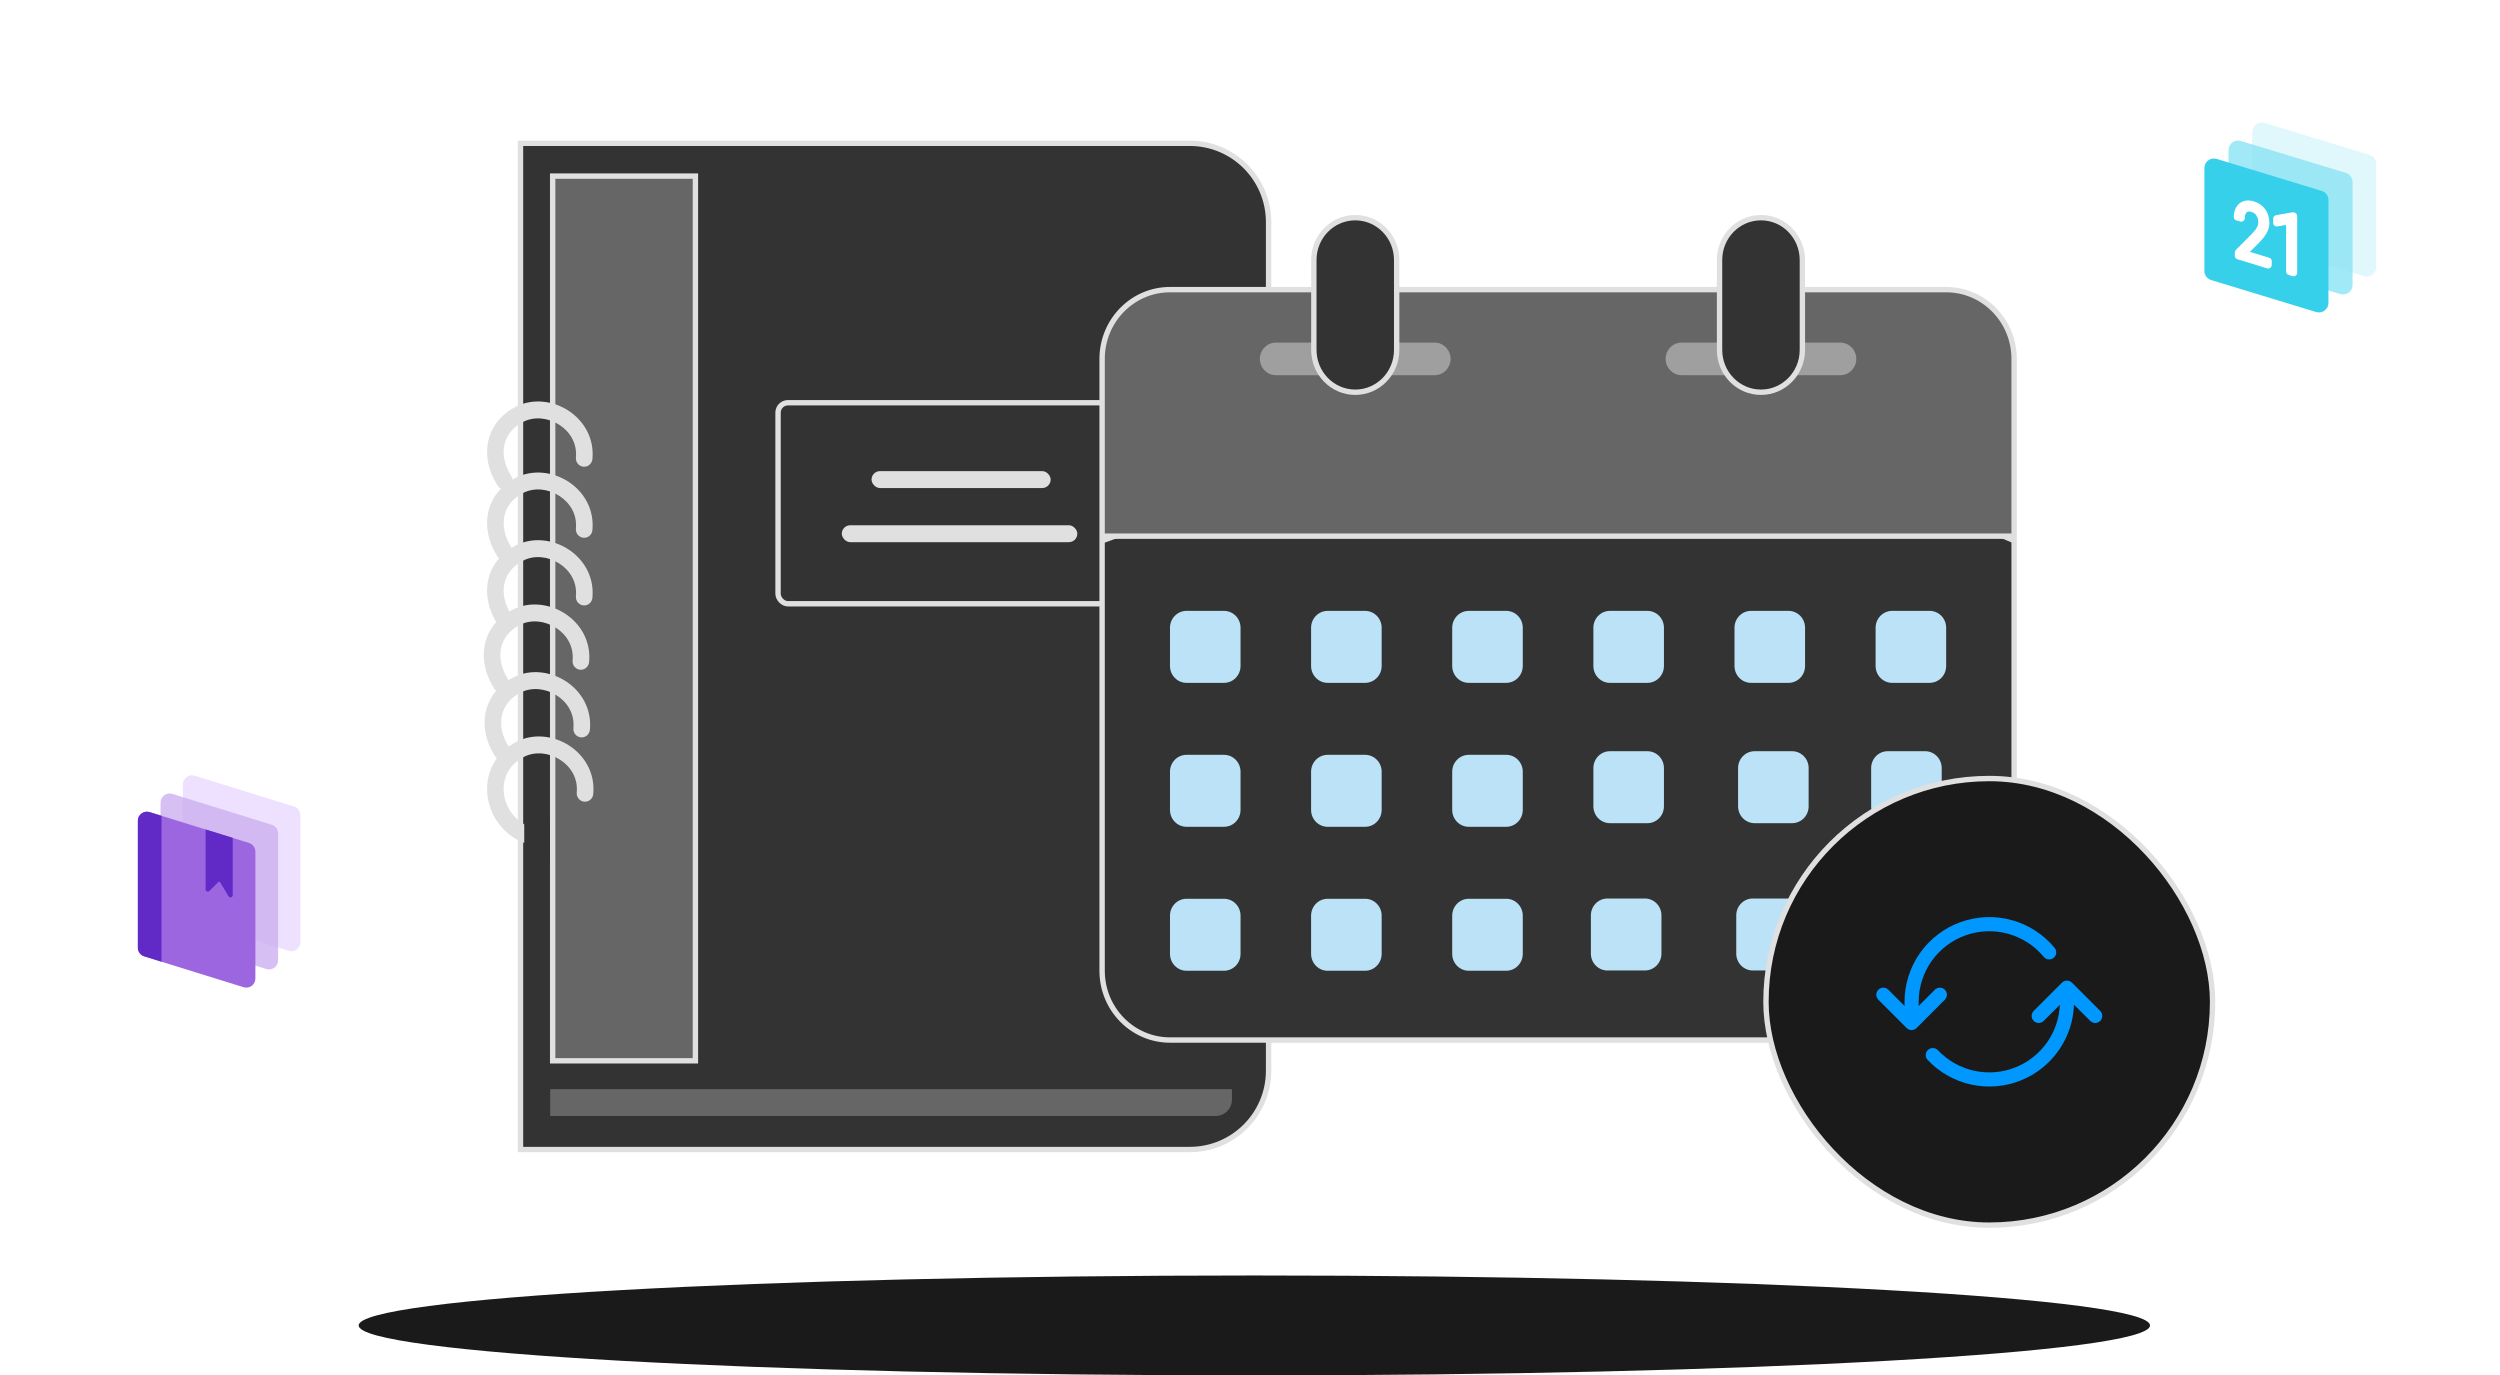 <svg width="289" height="159" viewBox="0 0 289 159" fill="none" xmlns="http://www.w3.org/2000/svg">
<path d="M60.17 16.564H137.54C142.571 16.564 146.649 20.642 146.649 25.673V123.776C146.649 128.807 142.571 132.885 137.54 132.885H60.17V16.564Z" fill="#333333" stroke="#E0E0E0" stroke-width="0.621"/>
<rect x="63.888" y="20.357" width="16.502" height="102.273" fill="#666666" stroke="#E0E0E0" stroke-width="0.621"/>
<rect x="89.943" y="46.556" width="41.561" height="23.239" rx="1.145" stroke="#E0E0E0" stroke-width="0.621"/>
<rect x="100.75" y="54.461" width="20.707" height="1.956" rx="0.978" fill="#E0E0E0"/>
<rect x="97.312" y="60.719" width="27.226" height="1.956" rx="0.978" fill="#E0E0E0"/>
<path d="M63.602 125.906H142.41V127.125C142.41 128.165 141.566 129.009 140.526 129.009H63.602V125.906Z" fill="#666666"/>
<path fill-rule="evenodd" clip-rule="evenodd" d="M64.743 87.823C63.468 87.007 61.859 86.836 60.577 87.49C58.737 88.428 58.056 90.117 58.255 91.747C58.457 93.408 59.576 95.011 61.421 95.666C61.922 95.844 62.186 96.401 62.012 96.911C61.838 97.421 61.291 97.691 60.791 97.513C58.227 96.603 56.64 94.356 56.352 91.988C56.06 89.59 57.106 87.074 59.719 85.741C61.696 84.732 64.018 85.05 65.762 86.166C67.523 87.292 68.812 89.309 68.58 91.793C68.529 92.331 68.061 92.725 67.534 92.674C67.007 92.623 66.621 92.145 66.671 91.608C66.823 89.985 66.002 88.628 64.743 87.823Z" fill="#E0E0E0"/>
<path fill-rule="evenodd" clip-rule="evenodd" d="M64.359 80.389C63.084 79.574 61.474 79.402 60.192 80.056C58.98 80.675 58.271 81.623 58.029 82.68C57.785 83.745 57.992 85.035 58.833 86.36C59.121 86.813 58.995 87.418 58.55 87.712C58.106 88.006 57.513 87.877 57.225 87.424C56.149 85.732 55.78 83.903 56.162 82.235C56.545 80.559 57.662 79.16 59.335 78.307C61.312 77.299 63.633 77.617 65.377 78.732C67.139 79.859 68.427 81.875 68.195 84.36C68.145 84.897 67.677 85.291 67.15 85.24C66.623 85.189 66.236 84.712 66.287 84.174C66.438 82.551 65.618 81.194 64.359 80.389Z" fill="#E0E0E0"/>
<path fill-rule="evenodd" clip-rule="evenodd" d="M64.265 72.569C62.99 71.753 61.381 71.582 60.098 72.236C58.886 72.854 58.177 73.802 57.935 74.859C57.691 75.925 57.898 77.215 58.739 78.539C59.028 78.993 58.901 79.598 58.457 79.892C58.013 80.186 57.419 80.056 57.131 79.603C56.055 77.912 55.687 76.083 56.068 74.415C56.452 72.739 57.568 71.34 59.241 70.487C61.218 69.478 63.539 69.796 65.284 70.912C67.045 72.038 68.333 74.055 68.102 76.539C68.051 77.077 67.583 77.471 67.056 77.42C66.529 77.369 66.143 76.891 66.193 76.354C66.344 74.731 65.524 73.374 64.265 72.569Z" fill="#E0E0E0"/>
<path fill-rule="evenodd" clip-rule="evenodd" d="M64.648 65.135C63.373 64.32 61.764 64.148 60.481 64.803C59.269 65.421 58.56 66.369 58.318 67.426C58.074 68.491 58.281 69.782 59.122 71.106C59.41 71.559 59.284 72.164 58.84 72.458C58.395 72.752 57.802 72.623 57.514 72.17C56.438 70.478 56.069 68.649 56.451 66.981C56.834 65.305 57.951 63.907 59.624 63.053C61.601 62.045 63.922 62.363 65.667 63.478C67.428 64.605 68.716 66.621 68.484 69.106C68.434 69.643 67.966 70.038 67.439 69.986C66.912 69.935 66.525 69.458 66.576 68.92C66.727 67.297 65.907 65.94 64.648 65.135Z" fill="#E0E0E0"/>
<path fill-rule="evenodd" clip-rule="evenodd" d="M64.648 57.315C63.373 56.499 61.764 56.328 60.481 56.982C59.269 57.6 58.56 58.549 58.318 59.606C58.074 60.671 58.281 61.961 59.122 63.285C59.41 63.739 59.284 64.344 58.84 64.638C58.395 64.932 57.802 64.803 57.514 64.35C56.438 62.658 56.069 60.829 56.451 59.161C56.834 57.485 57.951 56.086 59.624 55.233C61.601 54.225 63.922 54.542 65.667 55.658C67.428 56.784 68.716 58.801 68.484 61.285C68.434 61.823 67.966 62.217 67.439 62.166C66.912 62.115 66.525 61.638 66.576 61.1C66.727 59.477 65.907 58.12 64.648 57.315Z" fill="#E0E0E0"/>
<path fill-rule="evenodd" clip-rule="evenodd" d="M64.648 49.1C63.373 48.285 61.764 48.113 60.481 48.767C59.269 49.386 58.56 50.334 58.318 51.391C58.074 52.456 58.281 53.746 59.122 55.071C59.41 55.524 59.284 56.129 58.84 56.423C58.395 56.717 57.802 56.588 57.514 56.135C56.438 54.443 56.069 52.614 56.451 50.946C56.834 49.27 57.951 47.871 59.624 47.018C61.601 46.01 63.922 46.328 65.667 47.443C67.428 48.57 68.716 50.586 68.484 53.071C68.434 53.608 67.966 54.002 67.439 53.951C66.912 53.9 66.525 53.423 66.576 52.885C66.727 51.262 65.907 49.905 64.648 49.1Z" fill="#E0E0E0"/>
<rect x="60.602" y="94.848" width="2.978" height="4.936" fill="#333333"/>
<path d="M145.002 158.997C202.187 158.997 248.544 156.411 248.544 153.221C248.544 150.031 202.187 147.445 145.002 147.445C87.818 147.445 41.461 150.031 41.461 153.221C41.461 156.411 87.818 158.997 145.002 158.997Z" fill="#1A1A1A"/>
<path d="M184.189 41.826L232.833 62.499V97.249V120.227H135.251C130.923 120.227 127.404 116.646 127.404 112.216V62.511L184.189 41.826Z" fill="#333333" stroke="#E0E0E0" stroke-width="0.621"/>
<path d="M141.495 78.938H137.162C136.106 78.938 135.25 78.064 135.25 76.987V72.567C135.25 71.49 136.106 70.617 137.162 70.617H141.495C142.551 70.617 143.407 71.49 143.407 72.567V76.987C143.407 78.064 142.551 78.938 141.495 78.938Z" fill="#BBE2F6"/>
<path d="M157.808 78.938H153.474C152.419 78.938 151.562 78.064 151.562 76.987V72.567C151.562 71.49 152.419 70.617 153.474 70.617H157.808C158.863 70.617 159.72 71.49 159.72 72.567V76.987C159.72 78.064 158.863 78.938 157.808 78.938Z" fill="#BBE2F6"/>
<path d="M174.12 78.938H169.787C168.731 78.938 167.875 78.064 167.875 76.987V72.567C167.875 71.49 168.731 70.617 169.787 70.617H174.12C175.176 70.617 176.032 71.49 176.032 72.567V76.987C176.032 78.064 175.176 78.938 174.12 78.938Z" fill="#BBE2F6"/>
<path d="M190.441 78.938H186.107C185.051 78.938 184.195 78.064 184.195 76.987V72.567C184.195 71.49 185.051 70.617 186.107 70.617H190.441C191.496 70.617 192.352 71.49 192.352 72.567V76.987C192.352 78.064 191.496 78.938 190.441 78.938Z" fill="#BBE2F6"/>
<path d="M190.441 95.16H186.107C185.051 95.16 184.195 94.287 184.195 93.21V88.79C184.195 87.713 185.051 86.84 186.107 86.84H190.441C191.496 86.84 192.352 87.713 192.352 88.79V93.21C192.352 94.287 191.496 95.16 190.441 95.16Z" fill="#BBE2F6"/>
<path d="M207.167 95.16H202.834C201.778 95.16 200.922 94.287 200.922 93.21V88.79C200.922 87.713 201.778 86.84 202.834 86.84H207.167C208.223 86.84 209.079 87.713 209.079 88.79V93.21C209.079 94.287 208.223 95.16 207.167 95.16Z" fill="#BBE2F6"/>
<path d="M222.55 95.16H218.217C217.161 95.16 216.305 94.287 216.305 93.21V88.79C216.305 87.713 217.161 86.84 218.217 86.84H222.55C223.606 86.84 224.462 87.713 224.462 88.79V93.21C224.462 94.287 223.606 95.16 222.55 95.16Z" fill="#BBE2F6"/>
<path d="M206.753 78.938H202.42C201.364 78.938 200.508 78.064 200.508 76.987V72.567C200.508 71.49 201.364 70.617 202.42 70.617H206.753C207.809 70.617 208.665 71.49 208.665 72.567V76.987C208.665 78.064 207.809 78.938 206.753 78.938Z" fill="#BBE2F6"/>
<path d="M223.066 78.938H218.732C217.676 78.938 216.82 78.064 216.82 76.987V72.567C216.82 71.49 217.676 70.617 218.732 70.617H223.066C224.121 70.617 224.977 71.49 224.977 72.567V76.987C224.977 78.064 224.121 78.938 223.066 78.938Z" fill="#BBE2F6"/>
<path d="M141.495 95.578H137.162C136.106 95.578 135.25 94.705 135.25 93.628V89.208C135.25 88.131 136.106 87.258 137.162 87.258H141.495C142.551 87.258 143.407 88.131 143.407 89.208V93.628C143.407 94.705 142.551 95.578 141.495 95.578Z" fill="#BBE2F6"/>
<path d="M157.808 95.578H153.474C152.419 95.578 151.562 94.705 151.562 93.628V89.208C151.562 88.131 152.419 87.258 153.474 87.258H157.808C158.863 87.258 159.72 88.131 159.72 89.208V93.628C159.72 94.705 158.863 95.578 157.808 95.578Z" fill="#BBE2F6"/>
<path d="M174.12 95.578H169.787C168.731 95.578 167.875 94.705 167.875 93.628V89.208C167.875 88.131 168.731 87.258 169.787 87.258H174.12C175.176 87.258 176.032 88.131 176.032 89.208V93.628C176.032 94.705 175.176 95.578 174.12 95.578Z" fill="#BBE2F6"/>
<path d="M141.495 112.219H137.162C136.106 112.219 135.25 111.346 135.25 110.269V105.849C135.25 104.772 136.106 103.898 137.162 103.898H141.495C142.551 103.898 143.407 104.772 143.407 105.849V110.269C143.407 111.346 142.551 112.219 141.495 112.219Z" fill="#BBE2F6"/>
<path d="M157.808 112.219H153.474C152.419 112.219 151.562 111.346 151.562 110.269V105.849C151.562 104.772 152.419 103.898 153.474 103.898H157.808C158.863 103.898 159.72 104.772 159.72 105.849V110.269C159.72 111.346 158.863 112.219 157.808 112.219Z" fill="#BBE2F6"/>
<path d="M174.12 112.219H169.787C168.731 112.219 167.875 111.346 167.875 110.269V105.849C167.875 104.772 168.731 103.898 169.787 103.898H174.12C175.176 103.898 176.032 104.772 176.032 105.849V110.269C176.032 111.346 175.176 112.219 174.12 112.219Z" fill="#BBE2F6"/>
<path d="M190.151 112.188H185.818C184.762 112.188 183.906 111.314 183.906 110.237V105.817C183.906 104.74 184.762 103.867 185.818 103.867H190.151C191.207 103.867 192.063 104.74 192.063 105.817V110.237C192.063 111.314 191.207 112.188 190.151 112.188Z" fill="#BBE2F6"/>
<path d="M206.956 112.188H202.623C201.567 112.188 200.711 111.314 200.711 110.237V105.817C200.711 104.74 201.567 103.867 202.623 103.867H206.956C208.012 103.867 208.868 104.74 208.868 105.817V110.237C208.868 111.314 208.012 112.188 206.956 112.188Z" fill="#BBE2F6"/>
<path d="M222.347 112.188H218.013C216.958 112.188 216.102 111.314 216.102 110.237V105.817C216.102 104.74 216.958 103.867 218.013 103.867H222.347C223.403 103.867 224.259 104.74 224.259 105.817V110.237C224.259 111.314 223.403 112.188 222.347 112.188Z" fill="#BBE2F6"/>
<path d="M232.833 41.492V61.983H127.404V41.492C127.404 37.062 130.923 33.482 135.251 33.482H224.987C229.315 33.482 232.833 37.062 232.833 41.492Z" fill="#666666" stroke="#E0E0E0" stroke-width="0.621"/>
<path d="M152.796 43.372H147.487C146.467 43.372 145.641 42.529 145.641 41.489C145.641 40.449 146.467 39.605 147.487 39.605H152.796C153.816 39.605 154.643 40.449 154.643 41.489C154.643 42.529 153.816 43.372 152.796 43.372Z" fill="#9F9F9F"/>
<path d="M165.843 43.372H160.534C159.514 43.372 158.688 42.529 158.688 41.489C158.688 40.449 159.514 39.605 160.534 39.605H165.843C166.863 39.605 167.69 40.449 167.69 41.489C167.69 42.529 166.863 43.372 165.843 43.372Z" fill="#9F9F9F"/>
<path d="M199.703 43.372H194.393C193.373 43.372 192.547 42.529 192.547 41.489C192.547 40.449 193.373 39.605 194.393 39.605H199.703C200.723 39.605 201.549 40.449 201.549 41.489C201.549 42.529 200.723 43.372 199.703 43.372Z" fill="#9F9F9F"/>
<path d="M212.742 43.372H207.432C206.412 43.372 205.586 42.529 205.586 41.489C205.586 40.449 206.413 39.605 207.432 39.605H212.742C213.762 39.605 214.588 40.449 214.588 41.489C214.588 42.529 213.762 43.372 212.742 43.372Z" fill="#9F9F9F"/>
<path d="M161.456 40.502C161.43 43.185 159.291 45.343 156.668 45.343C154.03 45.343 151.881 43.159 151.881 40.453V30.052V30.052C151.88 27.345 154.03 25.162 156.668 25.162C159.307 25.162 161.456 27.345 161.456 30.052V40.453V40.502Z" fill="#333333" stroke="#E0E0E0" stroke-width="0.621"/>
<path d="M208.355 40.453V40.502C208.329 43.186 206.189 45.343 203.567 45.343C200.929 45.343 198.779 43.159 198.779 40.453V30.052C198.779 27.345 200.928 25.162 203.567 25.162C206.205 25.162 208.355 27.345 208.355 30.052V40.453Z" fill="#333333" stroke="#E0E0E0" stroke-width="0.621"/>
<rect x="204.146" y="89.998" width="51.629" height="51.629" rx="25.815" fill="#1A1A1A"/>
<path fill-rule="evenodd" clip-rule="evenodd" d="M226.65 106.592C228.548 105.911 230.61 105.831 232.555 106.365C234.499 106.899 236.232 108.02 237.516 109.575C237.803 109.923 237.754 110.438 237.406 110.725C237.058 111.012 236.544 110.963 236.257 110.615C235.187 109.319 233.743 108.385 232.122 107.94C230.502 107.495 228.783 107.561 227.202 108.129C225.62 108.697 224.252 109.739 223.285 111.113C222.318 112.487 221.798 114.126 221.797 115.807V116.285L223.669 114.413C223.988 114.094 224.505 114.094 224.823 114.413C225.142 114.732 225.142 115.249 224.823 115.568L221.6 118.791C221.45 118.965 221.228 119.076 220.98 119.076C220.733 119.076 220.511 118.965 220.361 118.791L217.138 115.568C216.819 115.249 216.819 114.732 217.138 114.413C217.456 114.094 217.973 114.094 218.292 114.413L220.164 116.285V115.807C220.165 113.79 220.789 111.822 221.95 110.173C223.111 108.524 224.752 107.274 226.65 106.592ZM238.941 113.357C239.158 113.357 239.366 113.443 239.519 113.597L242.784 116.862C243.103 117.181 243.103 117.698 242.784 118.017C242.465 118.336 241.949 118.336 241.63 118.017L239.752 116.139C239.689 117.984 239.106 119.777 238.066 121.308C236.965 122.931 235.401 124.186 233.578 124.91C231.755 125.634 229.756 125.794 227.841 125.37C225.926 124.945 224.182 123.956 222.836 122.529C222.526 122.201 222.541 121.685 222.869 121.375C223.197 121.066 223.714 121.081 224.023 121.409C225.145 122.597 226.598 123.422 228.194 123.776C229.79 124.13 231.456 123.996 232.975 123.392C234.494 122.789 235.797 121.743 236.716 120.391C237.569 119.134 238.053 117.666 238.118 116.152L236.253 118.017C235.934 118.336 235.417 118.336 235.098 118.017C234.78 117.698 234.78 117.181 235.098 116.862L238.364 113.597C238.517 113.443 238.725 113.357 238.941 113.357Z" fill="#0098FF"/>
<rect x="204.146" y="89.998" width="51.629" height="51.629" rx="25.815" stroke="#E0E0E0" stroke-width="0.621"/>
<g filter="url(#filter0_d_9023_104909)">
<rect x="248.445" y="8" width="32.357" height="33.005" rx="6.531" fill="white" shape-rendering="crispEdges"/>
<path opacity="0.504" fill-rule="evenodd" clip-rule="evenodd" d="M260.359 14.441C260.359 13.706 261.077 13.181 261.787 13.397L273.92 17.093C274.383 17.234 274.699 17.658 274.699 18.137V30.05C274.699 30.784 273.981 31.309 273.272 31.093L261.138 27.397C260.675 27.256 260.359 26.833 260.359 26.353V14.441Z" fill="#C2F1F9"/>
<path opacity="0.8" fill-rule="evenodd" clip-rule="evenodd" d="M257.617 16.523C257.617 15.788 258.335 15.263 259.045 15.479L271.178 19.175C271.641 19.316 271.957 19.74 271.957 20.219V32.132C271.957 32.866 271.239 33.392 270.529 33.175L258.396 29.479C257.933 29.338 257.617 28.915 257.617 28.435V16.523Z" fill="#8AE3F3"/>
<path fill-rule="evenodd" clip-rule="evenodd" d="M254.828 18.601C254.828 17.866 255.546 17.341 256.256 17.557L268.389 21.253C268.852 21.394 269.168 21.818 269.168 22.297V34.21C269.168 34.944 268.45 35.47 267.74 35.254L255.607 31.557C255.144 31.416 254.828 30.993 254.828 30.513V18.601Z" fill="#36D0EB"/>
<path fill-rule="evenodd" clip-rule="evenodd" d="M258.785 28.76L262.223 29.815V29.371L259.339 28.494L260.87 26.957C261.272 26.546 261.553 26.186 261.712 25.877C261.872 25.567 261.952 25.263 261.952 24.964C261.952 24.434 261.81 23.977 261.528 23.595C261.245 23.214 260.852 22.958 260.349 22.826C260.02 22.74 259.727 22.746 259.469 22.844C259.211 22.941 259.013 23.116 258.873 23.369C258.734 23.62 258.664 23.922 258.664 24.274L259.113 24.398C259.113 23.967 259.226 23.647 259.454 23.438C259.681 23.228 259.98 23.171 260.349 23.269C260.706 23.364 260.987 23.555 261.19 23.844C261.394 24.133 261.495 24.48 261.495 24.883C261.495 25.14 261.435 25.387 261.315 25.625C261.221 25.81 261.069 26.022 260.86 26.261L260.666 26.472L258.785 28.365V28.76ZM264.711 30.579L265.164 30.718V24.154L265.088 24.134L263.218 24.46V24.956L264.711 24.703V30.579Z" fill="white"/>
<path fill-rule="evenodd" clip-rule="evenodd" d="M260.089 28.3L261.14 27.244L261.14 27.244L261.143 27.242C261.558 26.817 261.87 26.423 262.057 26.063L262.057 26.062C262.241 25.704 262.341 25.337 262.341 24.963C262.341 24.357 262.178 23.813 261.837 23.352L261.837 23.352C261.493 22.888 261.016 22.583 260.431 22.43C260.038 22.326 259.653 22.326 259.297 22.461C258.943 22.595 258.671 22.838 258.487 23.171C258.307 23.495 258.227 23.868 258.227 24.274C258.227 24.458 258.35 24.619 258.529 24.668L258.978 24.792C259.103 24.826 259.236 24.801 259.339 24.723C259.442 24.646 259.503 24.525 259.503 24.397C259.503 24.033 259.598 23.842 259.712 23.737L259.712 23.737C259.811 23.646 259.951 23.593 260.219 23.664C260.485 23.735 260.682 23.872 260.827 24.078C260.975 24.289 261.058 24.551 261.058 24.882C261.058 25.073 261.014 25.258 260.921 25.44M260.089 28.3L262.321 28.978C262.494 29.031 262.613 29.19 262.613 29.37V29.815C262.613 29.945 262.55 30.067 262.445 30.144C262.339 30.221 262.202 30.244 262.077 30.206L258.638 29.151C258.465 29.098 258.347 28.939 258.347 28.76V28.364C258.347 28.257 258.39 28.154 258.466 28.077L260.342 26.19L260.526 25.988C260.722 25.765 260.849 25.583 260.921 25.44M264.993 23.73C265.052 23.72 265.113 23.723 265.171 23.738L265.246 23.758C265.427 23.805 265.554 23.968 265.554 24.154V30.717C265.554 30.847 265.491 30.97 265.385 31.047C265.28 31.124 265.143 31.147 265.018 31.108L264.565 30.969C264.392 30.916 264.274 30.758 264.274 30.578V25.188L263.264 25.359C263.144 25.38 263.021 25.346 262.928 25.269C262.835 25.191 262.781 25.076 262.781 24.956V24.459C262.781 24.26 262.925 24.09 263.123 24.056L264.993 23.73Z" fill="white"/>
</g>
<g filter="url(#filter1_d_9023_104909)">
<rect x="9" y="84.738" width="32.357" height="33.005" rx="6.531" fill="white" shape-rendering="crispEdges"/>
<path fill-rule="evenodd" clip-rule="evenodd" d="M21.141 89.856C21.141 89.146 21.821 88.639 22.493 88.848L33.988 92.416C34.426 92.552 34.726 92.961 34.726 93.424V108.086C34.726 108.796 34.045 109.302 33.373 109.094L21.878 105.526C21.44 105.389 21.141 104.981 21.141 104.518V89.856Z" fill="#C79BFF" fill-opacity="0.3"/>
<path opacity="0.8" fill-rule="evenodd" clip-rule="evenodd" d="M18.562 91.965C18.562 91.256 19.243 90.749 19.915 90.957L31.41 94.526C31.848 94.662 32.148 95.071 32.148 95.533V110.196C32.148 110.905 31.467 111.412 30.795 111.203L19.3 107.635C18.862 107.499 18.562 107.09 18.562 106.627V91.965Z" fill="#CCAFEF"/>
<path fill-rule="evenodd" clip-rule="evenodd" d="M15.938 94.071C15.938 93.361 16.618 92.854 17.29 93.063L28.785 96.631C29.223 96.767 29.523 97.176 29.523 97.639V112.301C29.523 113.01 28.842 113.517 28.17 113.309L16.675 109.74C16.237 109.604 15.938 109.196 15.938 108.733V94.071Z" fill="#9D66E1"/>
<path d="M23.766 95.07V101.994C23.765 102.1 23.829 102.197 23.927 102.237C24.025 102.278 24.137 102.256 24.212 102.18L25.241 101.142C25.265 101.117 25.298 101.103 25.333 101.103C25.368 101.103 25.401 101.117 25.426 101.142L26.454 102.845C26.529 102.921 26.642 102.944 26.739 102.903C26.837 102.862 26.901 102.765 26.901 102.659V96.039L23.766 95.07Z" fill="#6129C6"/>
<path fill-rule="evenodd" clip-rule="evenodd" d="M15.938 93.99C15.938 93.424 16.583 92.877 17.244 93.047L18.672 93.492V110.358L16.595 109.71C16.198 109.55 15.938 109.151 15.938 108.786V93.99Z" fill="#6129C6"/>
</g>
<defs>
<filter id="filter0_d_9023_104909" x="240.281" y="0.652" width="48.688" height="49.332" filterUnits="userSpaceOnUse" color-interpolation-filters="sRGB">
<feFlood flood-opacity="0" result="BackgroundImageFix"/>
<feColorMatrix in="SourceAlpha" type="matrix" values="0 0 0 0 0 0 0 0 0 0 0 0 0 0 0 0 0 0 127 0" result="hardAlpha"/>
<feOffset dy="0.816"/>
<feGaussianBlur stdDeviation="4.082"/>
<feComposite in2="hardAlpha" operator="out"/>
<feColorMatrix type="matrix" values="0 0 0 0 0 0 0 0 0 0 0 0 0 0 0 0 0 0 0.15 0"/>
<feBlend mode="normal" in2="BackgroundImageFix" result="effect1_dropShadow_9023_104909"/>
<feBlend mode="normal" in="SourceGraphic" in2="effect1_dropShadow_9023_104909" result="shape"/>
</filter>
<filter id="filter1_d_9023_104909" x="0.836" y="77.391" width="48.688" height="49.332" filterUnits="userSpaceOnUse" color-interpolation-filters="sRGB">
<feFlood flood-opacity="0" result="BackgroundImageFix"/>
<feColorMatrix in="SourceAlpha" type="matrix" values="0 0 0 0 0 0 0 0 0 0 0 0 0 0 0 0 0 0 127 0" result="hardAlpha"/>
<feOffset dy="0.816"/>
<feGaussianBlur stdDeviation="4.082"/>
<feComposite in2="hardAlpha" operator="out"/>
<feColorMatrix type="matrix" values="0 0 0 0 0 0 0 0 0 0 0 0 0 0 0 0 0 0 0.15 0"/>
<feBlend mode="normal" in2="BackgroundImageFix" result="effect1_dropShadow_9023_104909"/>
<feBlend mode="normal" in="SourceGraphic" in2="effect1_dropShadow_9023_104909" result="shape"/>
</filter>
</defs>
</svg>

